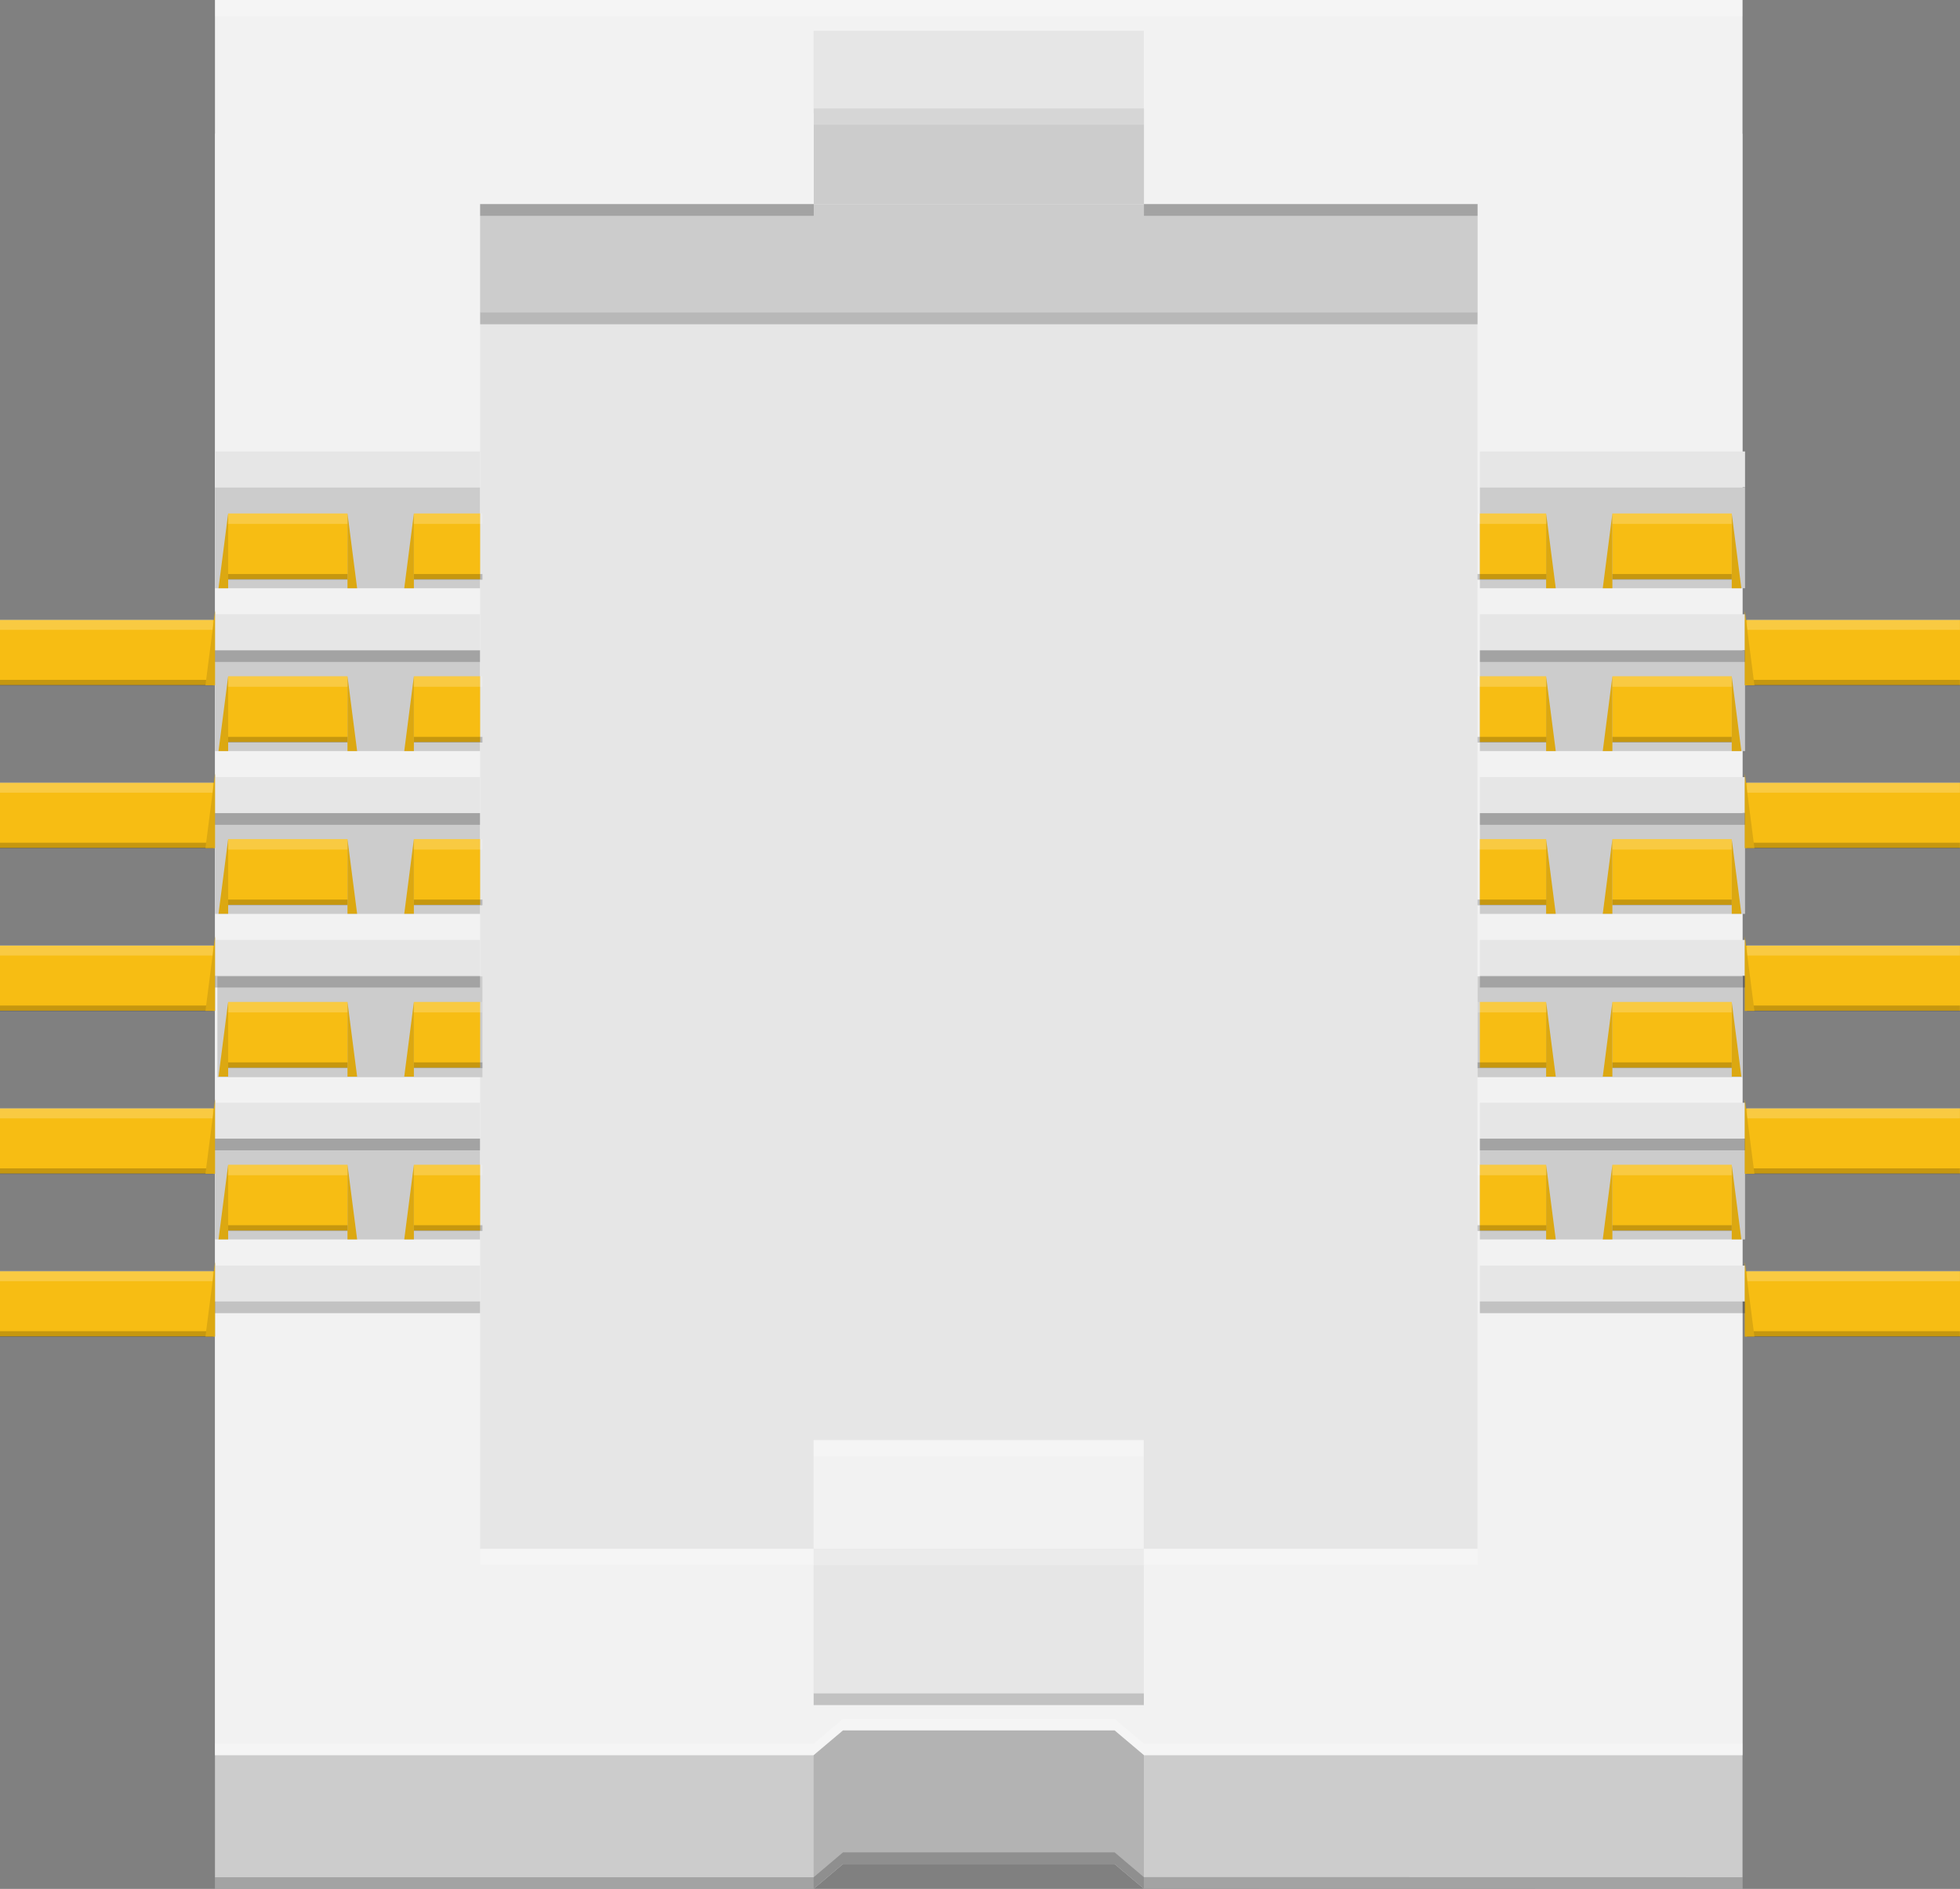 <?xml version="1.0" encoding="utf-8"?>
<!-- Generator: Adobe Illustrator 15.1.0, SVG Export Plug-In . SVG Version: 6.00 Build 0)  -->
<!DOCTYPE svg PUBLIC "-//W3C//DTD SVG 1.1//EN" "http://www.w3.org/Graphics/SVG/1.1/DTD/svg11.dtd">
<svg version="1.1" id="Ebene_1" xmlns:svg="http://www.w3.org/2000/svg"
	 xmlns="http://www.w3.org/2000/svg" xmlns:xlink="http://www.w3.org/1999/xlink" x="0px" y="0px" width="17.096px"
	 height="16.473px" viewBox="0 0 17.096 16.473" enable-background="new 0 0 17.096 16.473" xml:space="preserve">
<rect x="0" y="0" width="17.096" height="16.473" fill="#808080" stroke="none"/>
<g>
	<g>
		<g>
			<rect y="5.407" fill="#F7BD13" width="1.875" height="0.567"/>
		</g>
		<g>
			<rect y="6.827" fill="#F7BD13" width="1.875" height="0.567"/>
		</g>
		<g>
			<rect y="8.247" fill="#F7BD13" width="1.875" height="0.567"/>
		</g>
		<g>
			<rect y="9.667" fill="#F7BD13" width="1.875" height="0.567"/>
		</g>
		<g>
			<rect y="11.087" fill="#F7BD13" width="1.875" height="0.567"/>
		</g>
		<rect y="11.082" opacity="0.2" fill="#FFFFFF" width="1.858" height="0.091"/>
		<rect y="11.609" opacity="0.2" width="1.858" height="0.05"/>
		<rect y="9.662" opacity="0.2" fill="#FFFFFF" width="1.858" height="0.091"/>
		<rect y="10.189" opacity="0.2" width="1.858" height="0.05"/>
		<rect y="8.242" opacity="0.2" fill="#FFFFFF" width="1.858" height="0.091"/>
		<rect y="8.769" opacity="0.2" width="1.858" height="0.05"/>
		<rect y="6.822" opacity="0.2" fill="#FFFFFF" width="1.858" height="0.091"/>
		<rect y="7.349" opacity="0.2" width="1.858" height="0.05"/>
		<rect y="5.402" opacity="0.2" fill="#FFFFFF" width="1.858" height="0.091"/>
		<rect y="5.929" opacity="0.2" width="1.858" height="0.05"/>
	</g>
	<polygon fill="#CCCCCC" points="15.199,16.472 15.199,1.166 1.875,1.166 1.875,16.472 7.097,16.472 7.353,16.256 9.722,16.256 
		9.977,16.471 	"/>
	<g>
		<polygon fill="#F2F2F2" points="1.875,0 1.875,15.307 7.097,15.307 7.353,15.091 9.722,15.091 9.978,15.307 15.199,15.307 
			15.199,0 		"/>
		<rect x="7.097" y="0.268" fill="#E6E6E6" width="2.88" height="0.72"/>
		<rect x="4.188" y="1.78" fill="#E6E6E6" width="8.7" height="11.727"/>
		<rect x="4.188" y="1.78" fill="#CCCCCC" width="8.7" height="0.947"/>
		<rect x="7.098" y="0.946" fill="#CCCCCC" width="2.88" height="0.833"/>
		<rect x="7.097" y="13.159" fill="#E6E6E6" width="2.88" height="1.609"/>
		<rect x="7.097" y="12.559" fill="#F2F2F2" width="2.879" height="0.947"/>
	</g>
	<polyline fill="#B3B3B3" points="9.977,16.471 9.977,15.307 9.978,15.307 9.722,15.091 7.353,15.091 7.097,15.307 7.097,16.472 
		7.353,16.256 9.722,16.256 9.977,16.471 	"/>
	<g>
		<g>
			<rect x="1.875" y="3.937" fill="#E6E6E6" width="2.312" height="0.313"/>
		</g>
		<g>
			<rect x="1.875" y="5.357" fill="#E6E6E6" width="2.312" height="0.313"/>
		</g>
		<g>
			<rect x="1.875" y="6.777" fill="#E6E6E6" width="2.312" height="0.313"/>
		</g>
		<g>
			<rect x="1.875" y="8.197" fill="#E6E6E6" width="2.312" height="0.313"/>
		</g>
		<g>
			<rect x="1.875" y="9.617" fill="#E6E6E6" width="2.312" height="0.313"/>
		</g>
		<g>
			<rect x="1.875" y="9.93" fill="#CCCCCC" width="2.312" height="0.879"/>
		</g>
		<g>
			<rect x="1.896" y="8.515" fill="#CCCCCC" width="2.312" height="0.879"/>
		</g>
		<g>
			<rect x="1.875" y="7.091" fill="#CCCCCC" width="2.312" height="0.879"/>
		</g>
		<g>
			<rect x="1.875" y="5.671" fill="#CCCCCC" width="2.312" height="0.879"/>
		</g>
		<g>
			<rect x="1.875" y="4.251" fill="#CCCCCC" width="2.312" height="0.879"/>
		</g>
		<g>
			<rect x="1.875" y="11.037" fill="#E6E6E6" width="2.312" height="0.313"/>
		</g>
	</g>
	<g>
		<g>
			<rect x="1.99" y="4.478" fill="#F7BD13" width="1.041" height="0.573"/>
			<rect x="3.61" y="4.478" fill="#F7BD13" width="0.578" height="0.573"/>
			<polygon fill="#DCA811" points="3.115,5.13 3.031,5.13 3.031,4.478 			"/>
			<polygon fill="#DCA811" points="3.526,5.13 3.61,5.13 3.61,4.478 			"/>
			<polygon fill="#DCA811" points="1.906,5.13 1.99,5.13 1.99,4.478 			"/>
			<polygon fill="#DCA811" points="1.792,5.976 1.876,5.976 1.876,5.325 			"/>
			<rect x="1.99" y="4.478" opacity="0.2" fill="#FFFFFF" width="1.041" height="0.091"/>
			<rect x="3.61" y="4.478" opacity="0.2" fill="#FFFFFF" width="0.598" height="0.091"/>
			<rect x="1.99" y="5.006" opacity="0.2" width="1.041" height="0.05"/>
			<rect x="3.61" y="5.006" opacity="0.2" width="0.598" height="0.05"/>
			<rect x="1.875" y="5.671" opacity="0.2" width="2.312" height="0.102"/>
		</g>
		<g>
			<rect x="1.99" y="5.898" fill="#F7BD13" width="1.041" height="0.573"/>
			<rect x="3.61" y="5.898" fill="#F7BD13" width="0.578" height="0.573"/>
			<polygon fill="#DCA811" points="3.115,6.55 3.031,6.55 3.031,5.898 			"/>
			<polygon fill="#DCA811" points="3.526,6.55 3.61,6.55 3.61,5.898 			"/>
			<polygon fill="#DCA811" points="1.906,6.55 1.99,6.55 1.99,5.898 			"/>
			<polygon fill="#DCA811" points="1.792,7.396 1.876,7.396 1.876,6.745 			"/>
			<rect x="1.99" y="5.898" opacity="0.2" fill="#FFFFFF" width="1.041" height="0.091"/>
			<rect x="3.61" y="5.898" opacity="0.2" fill="#FFFFFF" width="0.598" height="0.091"/>
			<rect x="1.99" y="6.426" opacity="0.2" width="1.041" height="0.05"/>
			<rect x="3.61" y="6.426" opacity="0.2" width="0.598" height="0.05"/>
			<rect x="1.875" y="7.091" opacity="0.2" width="2.312" height="0.102"/>
		</g>
		<g>
			<rect x="1.99" y="7.318" fill="#F7BD13" width="1.041" height="0.573"/>
			<rect x="3.61" y="7.318" fill="#F7BD13" width="0.578" height="0.573"/>
			<polygon fill="#DCA811" points="3.115,7.969 3.031,7.969 3.031,7.318 			"/>
			<polygon fill="#DCA811" points="3.526,7.969 3.61,7.969 3.61,7.318 			"/>
			<polygon fill="#DCA811" points="1.906,7.969 1.99,7.969 1.99,7.318 			"/>
			<polygon fill="#DCA811" points="1.792,8.816 1.876,8.816 1.876,8.165 			"/>
			<rect x="1.99" y="7.318" opacity="0.2" fill="#FFFFFF" width="1.041" height="0.091"/>
			<rect x="3.61" y="7.318" opacity="0.2" fill="#FFFFFF" width="0.598" height="0.091"/>
			<rect x="1.99" y="7.845" opacity="0.2" width="1.041" height="0.05"/>
			<rect x="3.61" y="7.845" opacity="0.2" width="0.598" height="0.05"/>
			<rect x="1.875" y="8.51" opacity="0.2" width="2.312" height="0.102"/>
		</g>
		<g>
			<rect x="1.99" y="8.738" fill="#F7BD13" width="1.041" height="0.573"/>
			<rect x="3.61" y="8.738" fill="#F7BD13" width="0.578" height="0.573"/>
			<polygon fill="#DCA811" points="3.115,9.389 3.031,9.389 3.031,8.738 			"/>
			<polygon fill="#DCA811" points="3.526,9.389 3.61,9.389 3.61,8.738 			"/>
			<polygon fill="#DCA811" points="1.906,9.389 1.99,9.389 1.99,8.738 			"/>
			<polygon fill="#DCA811" points="1.792,10.236 1.876,10.236 1.876,9.585 			"/>
			<rect x="1.99" y="8.738" opacity="0.2" fill="#FFFFFF" width="1.041" height="0.091"/>
			<rect x="3.61" y="8.738" opacity="0.2" fill="#FFFFFF" width="0.598" height="0.091"/>
			<rect x="1.99" y="9.265" opacity="0.2" width="1.041" height="0.05"/>
			<rect x="3.61" y="9.265" opacity="0.2" width="0.598" height="0.05"/>
			<rect x="1.875" y="9.93" opacity="0.2" width="2.312" height="0.102"/>
		</g>
		<g>
			<rect x="1.99" y="10.158" fill="#F7BD13" width="1.041" height="0.573"/>
			<rect x="3.61" y="10.158" fill="#F7BD13" width="0.578" height="0.573"/>
			<polygon fill="#DCA811" points="3.115,10.809 3.031,10.809 3.031,10.158 			"/>
			<polygon fill="#DCA811" points="3.526,10.809 3.61,10.809 3.61,10.158 			"/>
			<polygon fill="#DCA811" points="1.906,10.809 1.99,10.809 1.99,10.158 			"/>
			<polygon fill="#DCA811" points="1.792,11.656 1.876,11.656 1.876,11.005 			"/>
			<rect x="1.99" y="10.158" opacity="0.2" fill="#FFFFFF" width="1.041" height="0.091"/>
			<rect x="3.61" y="10.158" opacity="0.2" fill="#FFFFFF" width="0.598" height="0.091"/>
			<rect x="1.99" y="10.685" opacity="0.2" width="1.041" height="0.05"/>
			<rect x="3.61" y="10.685" opacity="0.2" width="0.598" height="0.05"/>
			<rect x="1.875" y="11.35" opacity="0.2" width="2.312" height="0.102"/>
		</g>
	</g>
	<g>
		<g>
			<rect x="12.908" y="3.937" fill="#E6E6E6" width="2.313" height="0.313"/>
		</g>
		<g>
			<rect x="12.908" y="5.357" fill="#E6E6E6" width="2.313" height="0.313"/>
		</g>
		<g>
			<rect x="12.908" y="6.777" fill="#E6E6E6" width="2.313" height="0.313"/>
		</g>
		<g>
			<rect x="12.908" y="8.197" fill="#E6E6E6" width="2.313" height="0.313"/>
		</g>
		<g>
			<rect x="12.908" y="9.617" fill="#E6E6E6" width="2.313" height="0.313"/>
		</g>
		<g>
			<rect x="12.908" y="9.93" fill="#CCCCCC" width="2.313" height="0.879"/>
		</g>
		<g>
			<rect x="12.888" y="8.515" fill="#CCCCCC" width="2.312" height="0.879"/>
		</g>
		<g>
			<rect x="12.908" y="7.091" fill="#CCCCCC" width="2.313" height="0.879"/>
		</g>
		<g>
			<rect x="12.908" y="5.671" fill="#CCCCCC" width="2.313" height="0.879"/>
		</g>
		<g>
			<rect x="12.908" y="4.251" fill="#CCCCCC" width="2.313" height="0.879"/>
		</g>
		<g>
			<rect x="12.908" y="11.037" fill="#E6E6E6" width="2.313" height="0.313"/>
		</g>
	</g>
	<g>
		<g>
			<rect x="15.221" y="5.407" fill="#F7BD13" width="1.875" height="0.567"/>
		</g>
		<g>
			<rect x="15.221" y="6.827" fill="#F7BD13" width="1.875" height="0.567"/>
		</g>
		<g>
			<rect x="15.221" y="8.247" fill="#F7BD13" width="1.875" height="0.567"/>
		</g>
		<g>
			<rect x="15.221" y="9.667" fill="#F7BD13" width="1.875" height="0.567"/>
		</g>
		<g>
			<rect x="15.221" y="11.087" fill="#F7BD13" width="1.875" height="0.567"/>
		</g>
		<rect x="15.238" y="11.082" opacity="0.2" fill="#FFFFFF" width="1.857" height="0.091"/>
		<rect x="15.238" y="11.609" opacity="0.2" width="1.857" height="0.05"/>
		<rect x="15.238" y="9.662" opacity="0.2" fill="#FFFFFF" width="1.857" height="0.091"/>
		<rect x="15.238" y="10.189" opacity="0.2" width="1.857" height="0.05"/>
		<rect x="15.238" y="8.242" opacity="0.2" fill="#FFFFFF" width="1.857" height="0.091"/>
		<rect x="15.238" y="8.769" opacity="0.2" width="1.857" height="0.05"/>
		<rect x="15.238" y="6.822" opacity="0.2" fill="#FFFFFF" width="1.857" height="0.091"/>
		<rect x="15.238" y="7.349" opacity="0.2" width="1.857" height="0.05"/>
		<rect x="15.238" y="5.402" opacity="0.2" fill="#FFFFFF" width="1.857" height="0.091"/>
		<rect x="15.238" y="5.929" opacity="0.2" width="1.857" height="0.05"/>
	</g>
	<g>
		<g>
			<rect x="14.064" y="4.478" fill="#F7BD13" width="1.041" height="0.573"/>
			<rect x="12.908" y="4.478" fill="#F7BD13" width="0.578" height="0.573"/>
			<polygon fill="#DCA811" points="13.98,5.13 14.064,5.13 14.064,4.478 			"/>
			<polygon fill="#DCA811" points="13.57,5.13 13.486,5.13 13.486,4.478 			"/>
			<polygon fill="#DCA811" points="15.189,5.13 15.105,5.13 15.105,4.478 			"/>
			<polygon fill="#DCA811" points="15.303,5.976 15.219,5.976 15.219,5.325 			"/>
			<rect x="14.064" y="4.478" opacity="0.2" fill="#FFFFFF" width="1.041" height="0.091"/>
			<rect x="12.888" y="4.478" opacity="0.2" fill="#FFFFFF" width="0.599" height="0.091"/>
			<rect x="14.064" y="5.006" opacity="0.2" width="1.041" height="0.05"/>
			<rect x="12.888" y="5.006" opacity="0.2" width="0.599" height="0.05"/>
			<rect x="12.908" y="5.671" opacity="0.2" width="2.313" height="0.102"/>
		</g>
		<g>
			<rect x="14.064" y="5.898" fill="#F7BD13" width="1.041" height="0.573"/>
			<rect x="12.908" y="5.898" fill="#F7BD13" width="0.578" height="0.573"/>
			<polygon fill="#DCA811" points="13.98,6.55 14.064,6.55 14.064,5.898 			"/>
			<polygon fill="#DCA811" points="13.57,6.55 13.486,6.55 13.486,5.898 			"/>
			<polygon fill="#DCA811" points="15.189,6.55 15.105,6.55 15.105,5.898 			"/>
			<polygon fill="#DCA811" points="15.303,7.396 15.219,7.396 15.219,6.745 			"/>
			<rect x="14.064" y="5.898" opacity="0.2" fill="#FFFFFF" width="1.041" height="0.091"/>
			<rect x="12.888" y="5.898" opacity="0.2" fill="#FFFFFF" width="0.599" height="0.091"/>
			<rect x="14.064" y="6.426" opacity="0.2" width="1.041" height="0.05"/>
			<rect x="12.888" y="6.426" opacity="0.2" width="0.599" height="0.05"/>
			<rect x="12.908" y="7.091" opacity="0.2" width="2.313" height="0.102"/>
		</g>
		<g>
			<rect x="14.064" y="7.318" fill="#F7BD13" width="1.041" height="0.573"/>
			<rect x="12.908" y="7.318" fill="#F7BD13" width="0.578" height="0.573"/>
			<polygon fill="#DCA811" points="13.98,7.969 14.064,7.969 14.064,7.318 			"/>
			<polygon fill="#DCA811" points="13.57,7.969 13.486,7.969 13.486,7.318 			"/>
			<polygon fill="#DCA811" points="15.189,7.969 15.105,7.969 15.105,7.318 			"/>
			<polygon fill="#DCA811" points="15.303,8.816 15.219,8.816 15.219,8.165 			"/>
			<rect x="14.064" y="7.318" opacity="0.2" fill="#FFFFFF" width="1.041" height="0.091"/>
			<rect x="12.888" y="7.318" opacity="0.2" fill="#FFFFFF" width="0.599" height="0.091"/>
			<rect x="14.064" y="7.845" opacity="0.2" width="1.041" height="0.05"/>
			<rect x="12.888" y="7.845" opacity="0.2" width="0.599" height="0.05"/>
			<rect x="12.908" y="8.51" opacity="0.2" width="2.313" height="0.102"/>
		</g>
		<g>
			<rect x="14.064" y="8.738" fill="#F7BD13" width="1.041" height="0.573"/>
			<rect x="12.908" y="8.738" fill="#F7BD13" width="0.578" height="0.573"/>
			<polygon fill="#DCA811" points="13.98,9.389 14.064,9.389 14.064,8.738 			"/>
			<polygon fill="#DCA811" points="13.57,9.389 13.486,9.389 13.486,8.738 			"/>
			<polygon fill="#DCA811" points="15.189,9.389 15.105,9.389 15.105,8.738 			"/>
			<polygon fill="#DCA811" points="15.303,10.236 15.219,10.236 15.219,9.585 			"/>
			<rect x="14.064" y="8.738" opacity="0.2" fill="#FFFFFF" width="1.041" height="0.091"/>
			<rect x="12.888" y="8.738" opacity="0.2" fill="#FFFFFF" width="0.599" height="0.091"/>
			<rect x="14.064" y="9.265" opacity="0.2" width="1.041" height="0.05"/>
			<rect x="12.888" y="9.265" opacity="0.2" width="0.599" height="0.05"/>
			<rect x="12.908" y="9.93" opacity="0.2" width="2.313" height="0.102"/>
		</g>
		<g>
			<rect x="14.064" y="10.158" fill="#F7BD13" width="1.041" height="0.573"/>
			<rect x="12.908" y="10.158" fill="#F7BD13" width="0.578" height="0.573"/>
			<polygon fill="#DCA811" points="13.98,10.809 14.064,10.809 14.064,10.158 			"/>
			<polygon fill="#DCA811" points="13.57,10.809 13.486,10.809 13.486,10.158 			"/>
			<polygon fill="#DCA811" points="15.189,10.809 15.105,10.809 15.105,10.158 			"/>
			<polygon fill="#DCA811" points="15.303,11.656 15.219,11.656 15.219,11.005 			"/>
			<rect x="14.064" y="10.158" opacity="0.2" fill="#FFFFFF" width="1.041" height="0.091"/>
			<rect x="12.888" y="10.158" opacity="0.2" fill="#FFFFFF" width="0.599" height="0.091"/>
			<rect x="14.064" y="10.685" opacity="0.2" width="1.041" height="0.05"/>
			<rect x="12.888" y="10.685" opacity="0.2" width="0.599" height="0.05"/>
			<rect x="12.908" y="11.35" opacity="0.2" width="2.313" height="0.102"/>
		</g>
	</g>
</g>
<g opacity="0.2">
	<rect x="1.875" y="0" fill="#FFFFFF" width="13.324" height="0.142"/>
	<rect x="4.188" y="13.507" fill="#FFFFFF" width="8.7" height="0.142"/>
	<rect x="7.098" y="0.946" fill="#FFFFFF" width="2.88" height="0.142"/>
	<rect x="7.097" y="12.559" fill="#FFFFFF" width="2.879" height="0.142"/>
</g>
<g opacity="0.2">
	<polygon points="15.199,16.472 9.977,16.471 9.722,16.256 7.353,16.256 7.097,16.472 1.875,16.472 1.875,16.371 7.097,16.371 
		7.353,16.154 9.722,16.154 9.977,16.37 15.199,16.371 	"/>
	<polygon fill="#FFFFFF" points="15.199,15.307 9.978,15.307 9.722,15.091 7.353,15.091 7.097,15.307 1.875,15.307 1.875,15.206 
		7.097,15.206 7.353,14.989 9.722,14.989 9.978,15.206 15.199,15.206 	"/>
	<rect x="4.188" y="1.78" width="2.91" height="0.102"/>
	<rect x="9.978" y="1.78" width="2.91" height="0.102"/>
	<rect x="4.188" y="2.726" width="8.7" height="0.102"/>
	<rect x="7.097" y="14.768" width="2.88" height="0.102"/>
</g>
</svg>
